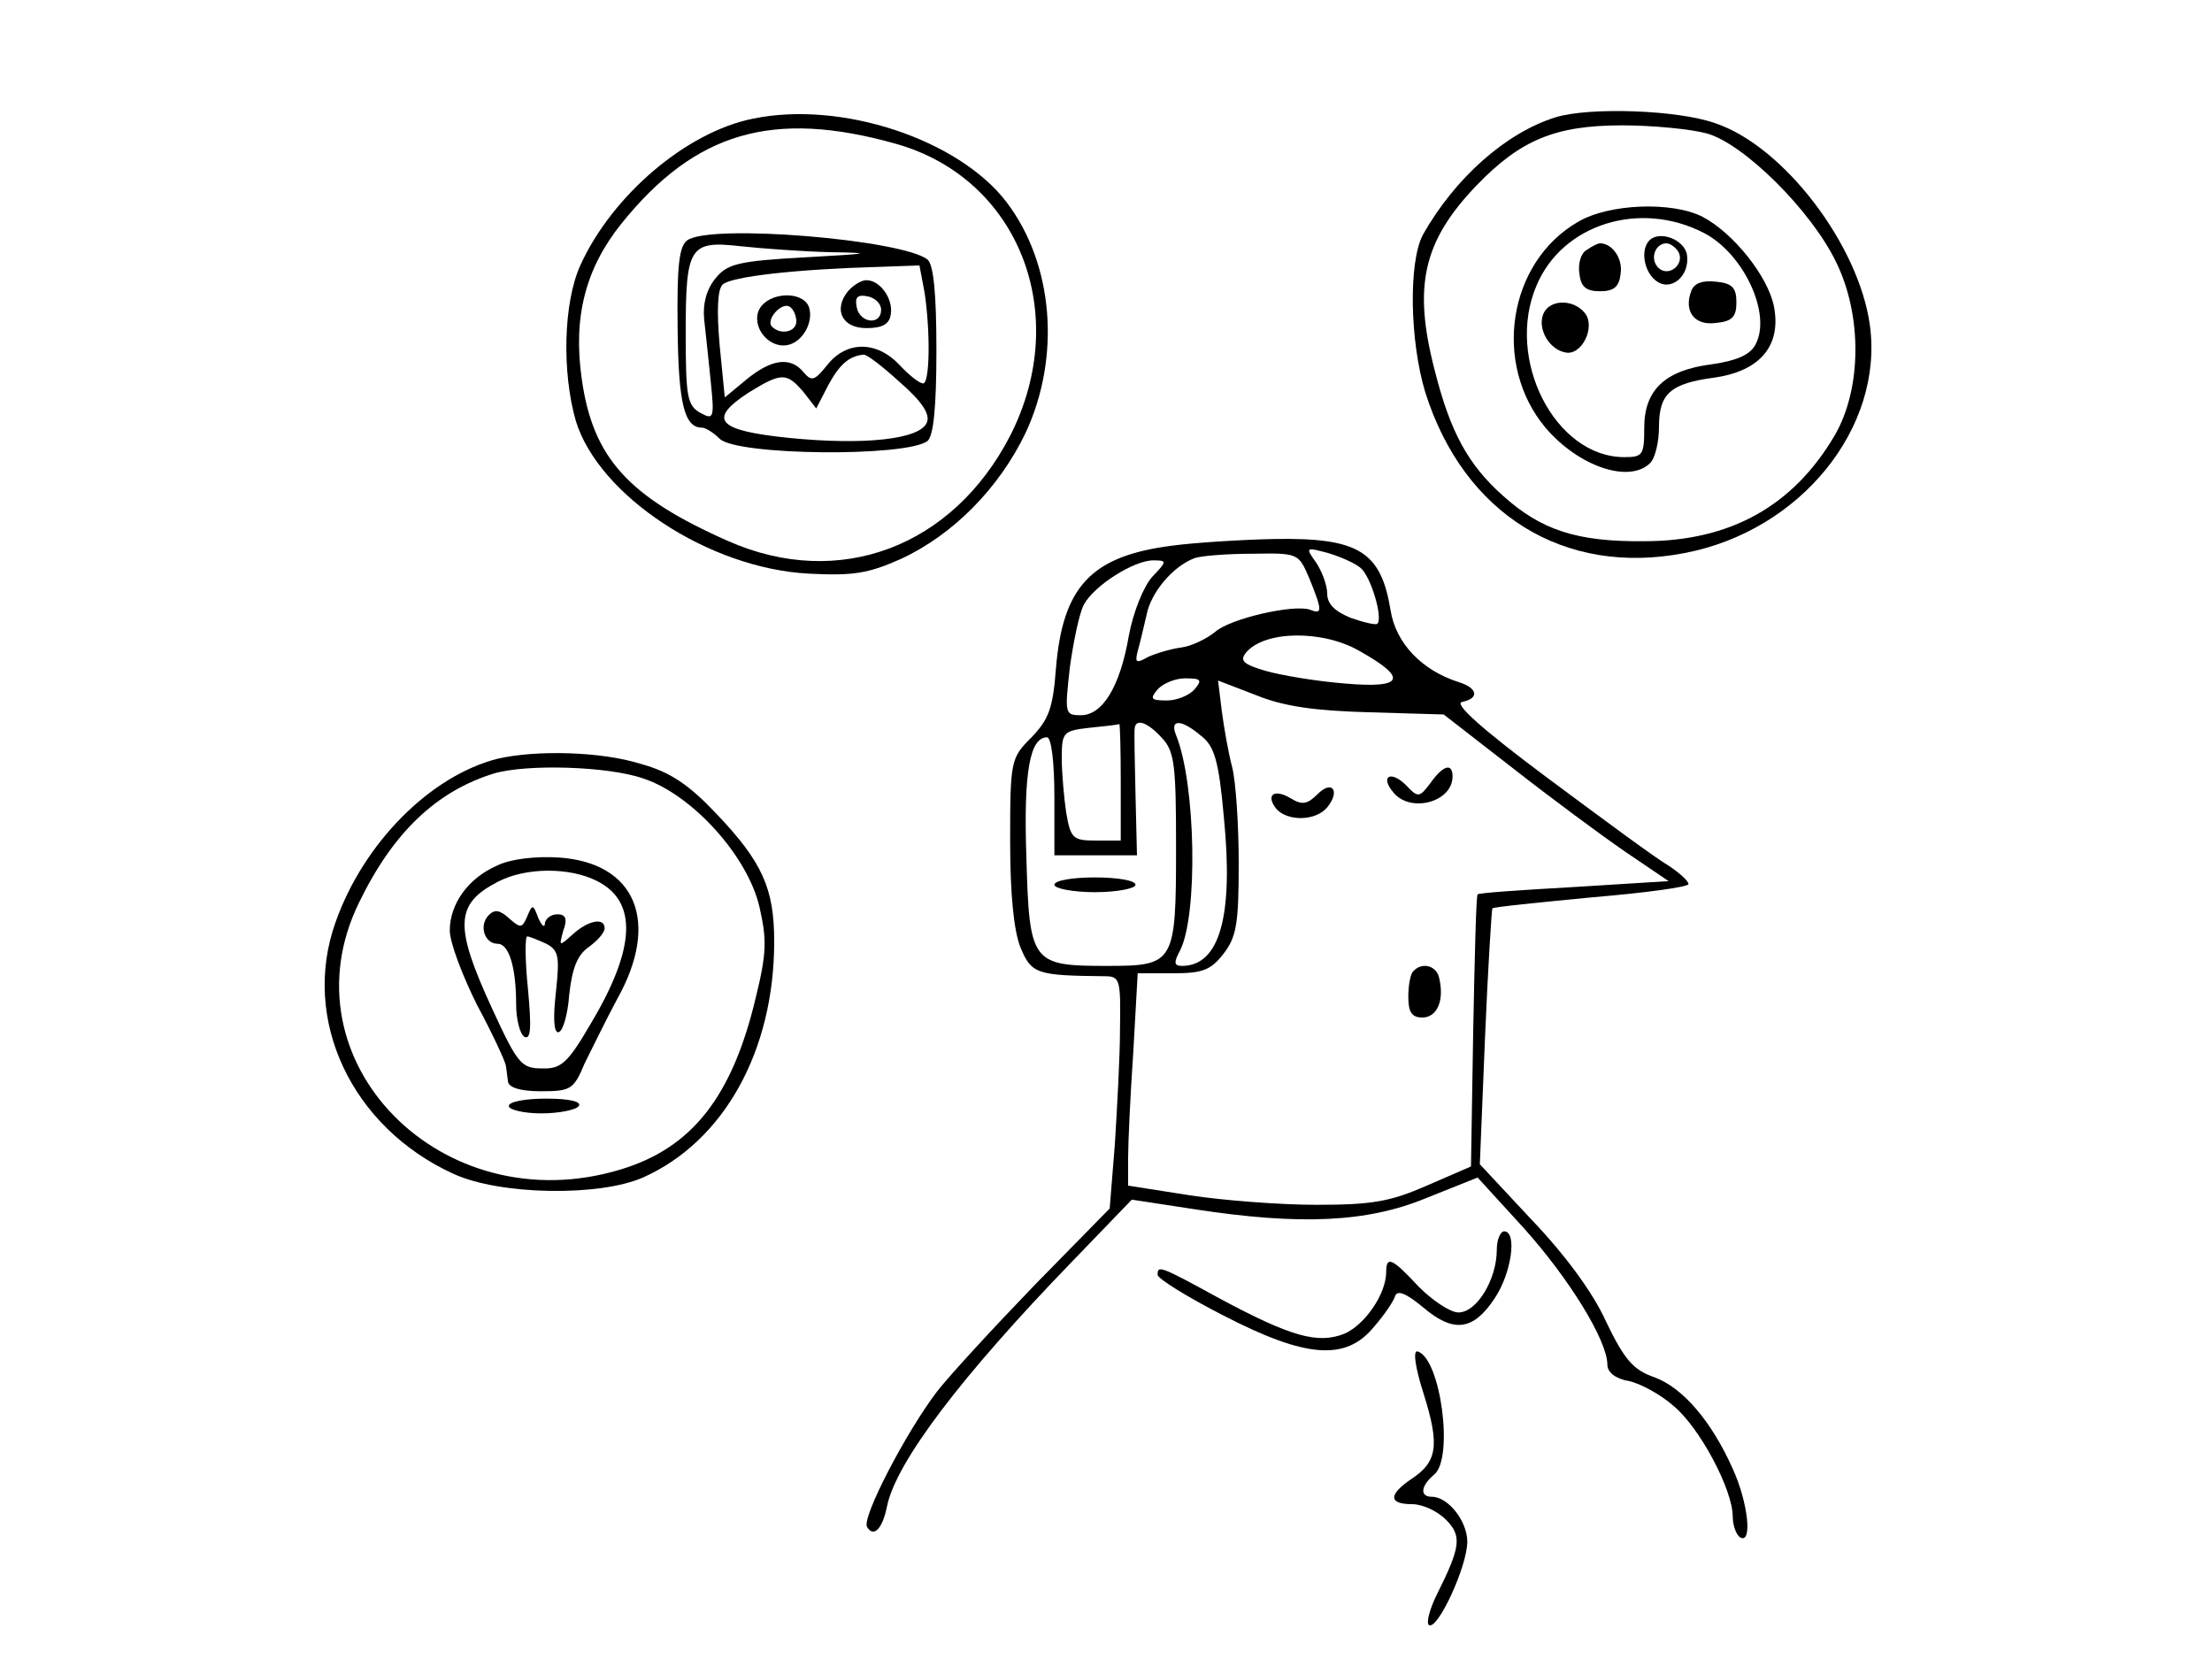 <?xml version="1.0" standalone="no"?>
<!DOCTYPE svg PUBLIC "-//W3C//DTD SVG 20010904//EN"
 "http://www.w3.org/TR/2001/REC-SVG-20010904/DTD/svg10.dtd">
<svg version="1.0" xmlns="http://www.w3.org/2000/svg"
 width="300pt" height="225pt" viewBox="0 0 300 225"
 preserveAspectRatio="xMidYMid meet">
<g transform="translate(0,225) scale(0.1,-0.1)"
fill="#000000" stroke="none">
<path d="M1021 2089 c-90 -18 -191 -104 -234 -199 -23 -51 -25 -145 -6 -211
31 -101 180 -200 316 -207 60 -3 80 0 125 20 71 33 133 96 169 171 48 103 38
229 -26 313 -65 85 -224 138 -344 113z m194 -34 c167 -47 239 -231 155 -396
-78 -151 -232 -209 -382 -143 -136 60 -184 113 -199 220 -12 84 5 150 54 211
100 124 205 155 372 108z"/>
<path d="M932 1924 c-11 -8 -14 -35 -13 -118 1 -103 9 -136 33 -136 5 0 16 -7
24 -15 23 -23 254 -25 282 -3 8 7 12 45 12 123 0 78 -4 116 -12 123 -34 27
-295 49 -326 26z m193 -16 c61 -1 57 -2 -33 -7 -92 -5 -106 -9 -122 -29 -12
-15 -17 -34 -15 -55 2 -17 6 -56 9 -85 5 -49 4 -52 -14 -42 -18 10 -20 22 -20
108 0 118 5 126 75 118 28 -3 82 -7 120 -8z m129 -55 c8 -54 7 -123 -2 -123
-5 0 -19 11 -32 25 -31 33 -72 33 -98 0 -17 -21 -21 -23 -32 -10 -18 22 -44
18 -78 -10 l-29 -24 -7 71 c-4 46 -3 75 4 82 11 11 102 21 211 24 l56 2 7 -37z
m-34 -121 c30 -26 42 -44 37 -55 -9 -23 -85 -31 -186 -21 -99 10 -112 25 -55
62 44 27 51 27 74 0 l17 -22 16 31 c15 28 28 40 48 42 4 1 26 -16 49 -37z"/>
<path d="M1150 1855 c-20 -25 -8 -50 25 -50 21 0 31 5 33 18 4 21 -14 47 -33
47 -7 0 -18 -7 -25 -15z m45 -25 c0 -22 -29 -18 -33 3 -3 14 1 18 15 15 10 -2
18 -10 18 -18z"/>
<path d="M1030 1831 c-12 -23 12 -54 38 -49 21 4 36 32 29 52 -9 22 -54 20
-67 -3z m50 -17 c0 -14 -21 -19 -33 -7 -9 9 13 34 24 27 5 -3 9 -12 9 -20z"/>
<path d="M2110 2091 c-68 -21 -137 -83 -180 -159 -20 -37 -18 -145 3 -214 52
-165 188 -250 352 -218 157 30 270 170 251 309 -15 109 -117 243 -210 274 -51
18 -170 22 -216 8z m205 -22 c50 -14 141 -104 175 -174 36 -73 35 -173 -2
-236 -56 -95 -141 -143 -258 -143 -91 -1 -140 15 -192 62 -47 42 -71 86 -92
169 -30 115 -16 176 57 252 59 61 106 81 197 81 41 0 93 -5 115 -11z"/>
<path d="M2140 1949 c-95 -55 -116 -193 -44 -279 45 -53 114 -76 142 -48 7 7
12 29 12 49 0 45 15 59 76 67 61 9 90 43 80 96 -8 41 -55 100 -97 122 -41 21
-127 18 -169 -7z m171 -15 c54 -28 92 -110 70 -151 -7 -14 -25 -22 -59 -27
-64 -8 -92 -35 -92 -86 0 -37 -2 -40 -27 -40 -94 0 -162 133 -119 233 35 83
140 116 227 71z"/>
<path d="M2237 1924 c-12 -12 -8 -41 8 -54 20 -17 47 5 43 34 -3 21 -37 34
-51 20z m39 -15 c10 -17 -13 -36 -27 -22 -12 12 -4 33 11 33 5 0 12 -5 16 -11z"/>
<path d="M2152 1911 c-8 -4 -12 -19 -10 -32 2 -18 9 -24 28 -24 19 0 26 6 28
24 3 20 -11 41 -28 41 -3 0 -11 -4 -18 -9z"/>
<path d="M2294 1856 c-11 -28 4 -48 33 -44 22 2 28 8 28 28 0 20 -6 26 -28 28
-18 2 -29 -2 -33 -12z"/>
<path d="M2093 1824 c-8 -20 8 -48 30 -52 22 -5 42 35 26 54 -16 19 -48 18
-56 -2z"/>
<path d="M1590 1510 c-110 -14 -149 -55 -158 -168 -4 -53 -10 -68 -33 -92 -28
-28 -29 -31 -29 -140 0 -74 5 -122 14 -145 15 -36 22 -38 114 -39 21 0 22 -4
21 -71 0 -38 -4 -109 -7 -157 l-7 -87 -101 -103 c-55 -57 -115 -122 -133 -145
-42 -55 -103 -172 -95 -184 9 -15 21 -2 27 28 12 60 102 178 251 332 l81 84
85 -13 c143 -22 234 -18 314 15 l70 28 63 -69 c61 -68 113 -152 113 -185 0
-10 11 -19 29 -22 15 -3 43 -18 61 -34 35 -29 80 -113 80 -150 0 -12 5 -25 10
-28 17 -10 11 47 -10 93 -29 65 -68 110 -106 124 -29 10 -41 24 -66 76 -18 40
-57 92 -101 138 l-70 75 7 171 c4 95 9 174 10 176 2 2 63 8 135 15 72 6 131
14 131 18 0 4 -12 15 -27 25 -16 9 -89 63 -163 118 -90 67 -129 102 -117 104
24 5 21 19 -5 27 -50 16 -85 53 -92 97 -13 80 -43 99 -158 97 -46 -1 -108 -5
-138 -9z m255 -30 c14 -11 31 -68 23 -76 -2 -2 -19 2 -36 8 -22 9 -32 19 -32
33 0 11 -7 30 -15 42 -15 21 -14 21 16 13 17 -5 37 -14 44 -20z m-69 -15 c17
-42 18 -49 1 -42 -22 8 -109 -12 -129 -30 -11 -9 -31 -19 -45 -21 -15 -2 -35
-8 -46 -13 -16 -9 -18 -8 -14 8 3 10 8 32 12 49 6 31 36 66 65 77 8 3 43 6 78
6 63 1 63 1 78 -34z m-213 3 c-12 -13 -26 -48 -32 -80 -12 -70 -36 -108 -65
-108 -22 0 -22 2 -15 65 5 36 13 74 19 85 14 26 68 60 94 60 19 0 19 -1 -1
-22z m281 -101 c66 -37 60 -51 -20 -44 -38 3 -86 11 -107 17 -31 9 -36 14 -27
25 25 30 104 31 154 2z m-224 -52 c-7 -8 -24 -15 -37 -15 -22 0 -24 2 -13 15
7 8 24 15 37 15 22 0 24 -2 13 -15z m236 -31 l102 -3 94 -73 c51 -40 120 -91
152 -113 l59 -40 -128 -8 c-71 -4 -130 -8 -131 -10 -2 -1 -4 -85 -6 -186 l-3
-183 -60 -26 c-50 -22 -75 -26 -150 -26 -49 0 -127 6 -172 13 l-83 13 0 38 c0
20 3 85 7 143 l6 107 48 0 c39 0 51 4 68 26 18 23 21 41 21 123 0 53 -4 112
-9 131 -5 19 -11 53 -14 76 l-5 41 52 -20 c37 -15 79 -21 152 -23z m-336 -94
l0 -80 -34 0 c-31 0 -34 3 -40 38 -3 20 -6 54 -6 74 0 35 2 37 38 41 20 2 38
4 40 5 1 1 2 -34 2 -78z m56 59 c17 -18 19 -37 19 -148 0 -158 -2 -161 -94
-161 -102 0 -105 4 -109 148 -4 116 5 162 28 162 6 0 10 -35 10 -80 l0 -80 56
0 56 0 -2 83 c-1 45 -2 85 -1 90 2 13 18 7 37 -14z m53 3 c18 -14 24 -33 31
-112 13 -133 -6 -200 -57 -200 -11 0 -11 5 -3 20 25 47 22 227 -5 293 -9 22 7
22 34 -1z"/>
<path d="M1940 1188 c-15 -20 -17 -20 -33 -3 -21 21 -36 12 -17 -10 23 -28 80
-13 80 22 0 19 -13 15 -30 -9z"/>
<path d="M1787 1173 c-14 -14 -21 -15 -36 -6 -23 14 -35 5 -20 -14 15 -17 53
-17 69 2 18 22 7 38 -13 18z"/>
<path d="M1917 933 c-4 -3 -7 -19 -7 -35 0 -21 5 -28 19 -28 20 0 30 23 23 53
-3 17 -23 23 -35 10z"/>
<path d="M1430 1050 c0 -5 25 -10 55 -10 30 0 55 5 55 10 0 6 -25 10 -55 10
-30 0 -55 -4 -55 -10z"/>
<path d="M675 1221 c-91 -23 -182 -114 -220 -222 -47 -132 22 -278 160 -341
63 -29 198 -31 257 -5 110 49 178 172 178 320 0 72 -16 108 -79 174 -37 39
-62 56 -102 67 -54 17 -142 19 -194 7z m198 -27 c66 -22 141 -105 157 -174 10
-44 10 -62 -5 -123 -32 -135 -87 -204 -183 -233 -243 -74 -460 148 -355 362
46 95 105 151 183 175 44 13 155 10 203 -7z"/>
<path d="M674 1076 c-39 -17 -64 -52 -64 -88 0 -16 17 -61 37 -101 21 -39 38
-76 39 -82 1 -5 2 -16 3 -22 1 -8 17 -13 44 -13 41 0 45 2 60 38 10 20 29 59
44 87 59 105 25 185 -79 192 -32 2 -66 -2 -84 -11z m136 -21 c55 -28 52 -91
-8 -192 -32 -55 -41 -63 -67 -62 -28 0 -33 6 -68 82 -51 111 -50 141 8 171 38
20 98 20 135 1z"/>
<path d="M663 1009 c-14 -14 -6 -39 12 -39 15 0 25 -31 25 -82 0 -20 5 -40 11
-44 9 -5 10 12 5 65 -4 39 -4 71 -1 71 3 0 15 -5 26 -10 17 -9 18 -18 13 -65
-4 -35 -3 -55 3 -55 6 0 13 23 15 51 4 36 11 54 27 65 11 8 21 19 21 25 0 15
-22 11 -43 -8 -19 -17 -19 -17 -13 5 6 16 3 22 -8 22 -9 0 -16 -6 -17 -12 0
-7 -4 -4 -9 7 -7 19 -8 19 -15 2 -7 -16 -9 -16 -24 -3 -13 12 -20 13 -28 5z"/>
<path d="M690 750 c0 -5 20 -10 44 -10 25 0 48 5 51 10 4 6 -13 10 -44 10 -28
0 -51 -4 -51 -10z"/>
<path d="M2030 555 c0 -40 -27 -85 -52 -85 -11 0 -35 16 -54 35 -36 39 -44 42
-44 20 0 -30 -29 -72 -57 -84 -36 -14 -72 -4 -169 48 -82 45 -84 45 -84 32 0
-5 40 -30 89 -55 112 -58 166 -62 204 -16 14 16 27 35 29 42 3 9 15 4 38 -15
41 -35 68 -32 97 12 23 34 31 91 13 91 -5 0 -10 -11 -10 -25z"/>
<path d="M1931 359 c22 -70 18 -92 -17 -115 -31 -21 -31 -34 1 -34 14 0 34 -9
46 -21 22 -22 20 -37 -12 -101 -10 -20 -15 -39 -11 -42 12 -7 52 80 52 113 0
28 -26 61 -48 61 -17 0 -15 15 3 30 27 22 9 157 -22 167 -7 3 -4 -21 8 -58z"/>
</g>
</svg>
